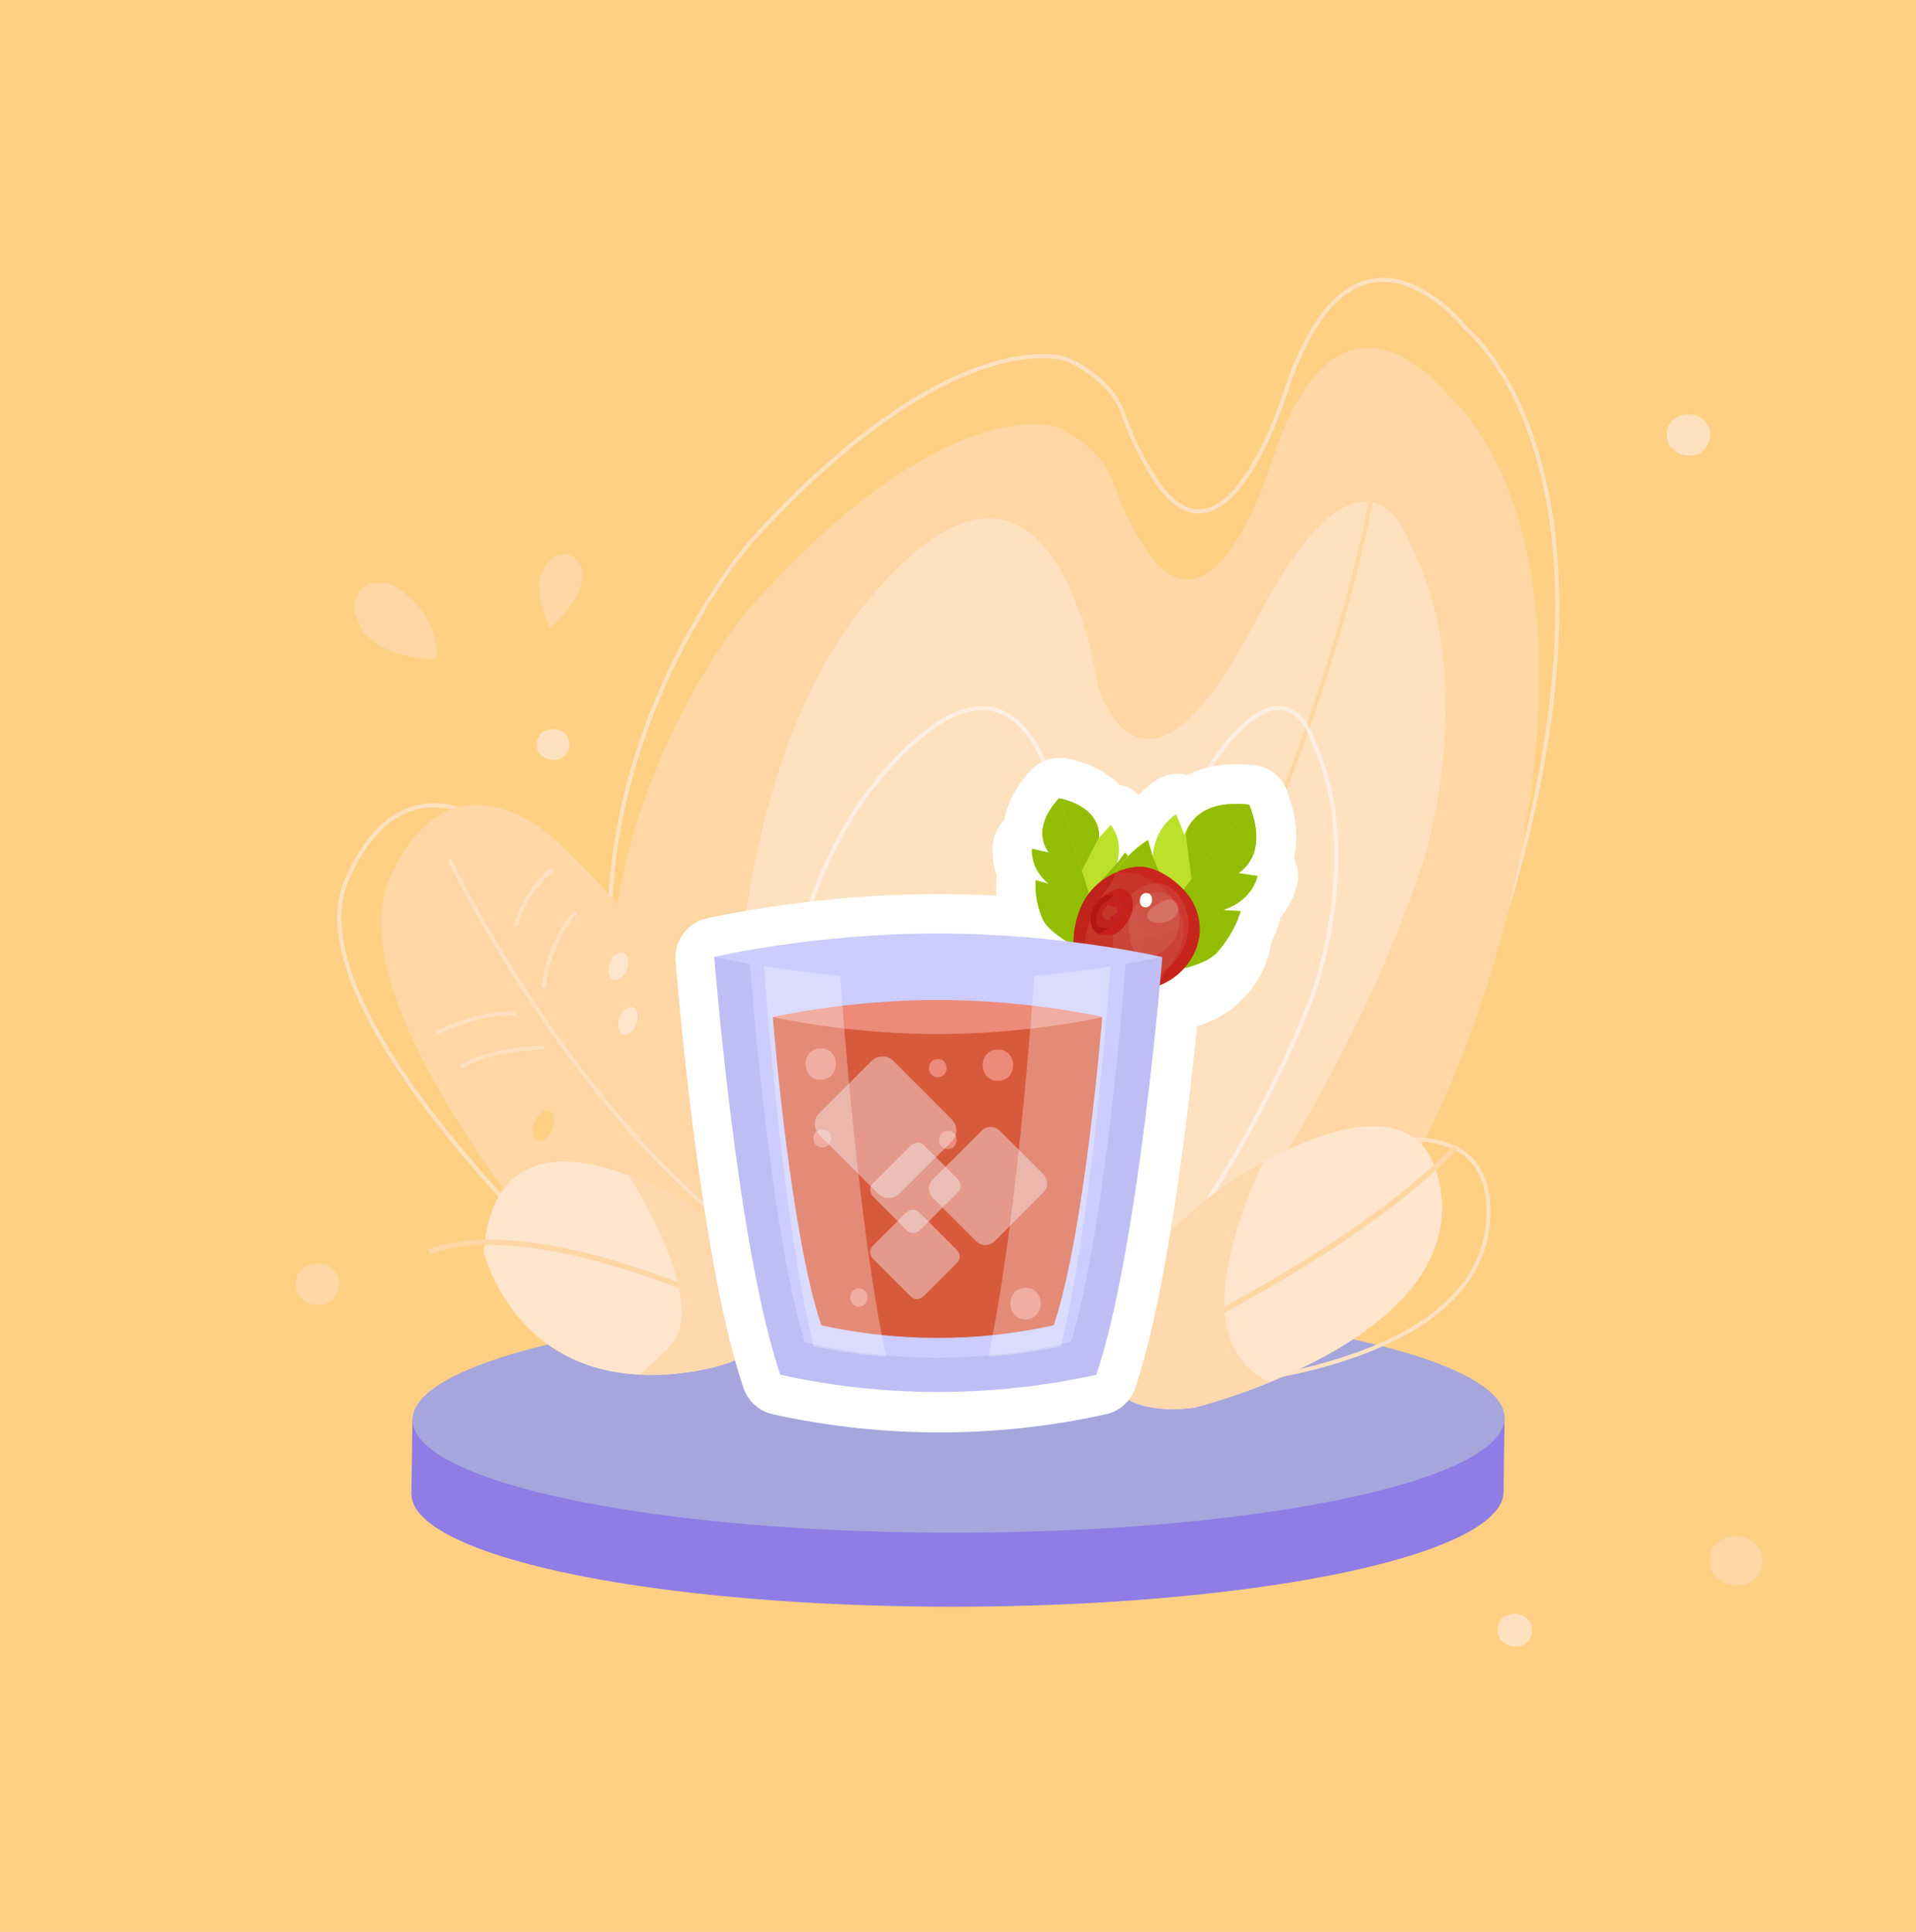 <?xml version="1.0" encoding="utf-8"?>
<!-- Generator: Adobe Illustrator 23.0.0, SVG Export Plug-In . SVG Version: 6.00 Build 0)  -->
<svg version="1.1" id="Capa_1" xmlns="http://www.w3.org/2000/svg" xmlns:xlink="http://www.w3.org/1999/xlink" x="0px" y="0px"
	 viewBox="0 0 360 363" style="enable-background:new 0 0 360 363;" xml:space="preserve">
<style type="text/css">
	.st0{fill:#FFD084;}
	.st1{fill:none;stroke:#FFE1C0;stroke-width:0.757;stroke-miterlimit:10;}
	.st2{fill:#FFD6A4;}
	.st3{fill:none;stroke:#FFE1C0;stroke-width:0.75;stroke-miterlimit:10;}
	.st4{fill:#FFE1C0;}
	.st5{fill:none;stroke:#FFD6A4;stroke-width:0.75;stroke-miterlimit:10;}
	.st6{fill:none;stroke:#FFEFE1;stroke-width:0.748;stroke-miterlimit:10;}
	.st7{fill:#8F7CE5;}
	.st8{fill:#A6A6DD;}
	.st9{fill:#FFE5CC;}
	.st10{fill:none;stroke:#FFD6A4;stroke-miterlimit:10;}
	.st11{clip-path:url(#SVGID_2_);fill:#FFD8AE;}
	.st12{clip-path:url(#SVGID_4_);fill:#FFD8AE;}
	.st13{fill:none;stroke:#FFFFFF;stroke-width:15;stroke-linejoin:round;stroke-miterlimit:10;}
	.st14{fill:#BDE02B;}
	.st15{fill:#93BD03;}
	.st16{clip-path:url(#SVGID_6_);}
	.st17{fill:#C9271D;}
	.st18{fill:#C0231C;}
	.st19{opacity:0.1;clip-path:url(#SVGID_8_);fill:#C0231C;}
	.st20{opacity:0.17;fill:#C9271D;}
	.st21{opacity:8.000000e-02;fill:#FFFFFF;}
	.st22{opacity:0.17;}
	.st23{fill:#FFFFFF;}
	.st24{fill:#C72126;}
	.st25{clip-path:url(#SVGID_10_);}
	.st26{fill:#B31613;}
	.st27{fill:#C71F1A;}
	.st28{fill:#BEBEF4;}
	.st29{fill:#CCCCFF;}
	.st30{fill:#D85A3D;}
	.st31{fill:#ED8A7A;}
	.st32{display:none;}
	.st33{display:inline;}
	.st34{fill:#7D990A;}
	.st35{fill:#FAFFCE;}
	.st36{fill:#C6DA45;}
	.st37{opacity:0.3;}
	.st38{opacity:0.3;fill:#FFFEFF;enable-background:new    ;}
	.st39{opacity:0.4;fill:#F5F7FC;enable-background:new    ;}
</style>
<g id="fondo">
	<g>
		<g id="Rectángulo_556">
			<rect y="-0.1" class="st0" width="360" height="363.3"/>
			<rect x="0.5" y="0.4" class="st0" width="359" height="362.2"/>
		</g>
		<path class="st1" d="M228.1,258.3c0,0,43.9-35.1,59.7-104.9c15.8-69.8-12.4-91.7-12.4-91.7S254.9,35.3,242,72.3
			c0,0-11.1,37.2-24.4,18.6c0,0-4-5.6-6.5-13c-2.5-7.3-11-10.5-11-10.5s-21.4-7.3-59.4,34.8c0,0-30.9,35.9-25.5,83.1
			s10.5,56.8,10.5,56.8L228.1,258.3z"/>
		<path class="st2" d="M225.9,271.1c0,0,43.1-35.1,58.6-104.9s-12.2-91.7-12.2-91.7s-20.1-26.4-32.8,10.6c0,0-10.9,37.2-23.9,18.6
			c0,0-3.9-5.6-6.4-13c-2.5-7.3-10.8-10.5-10.8-10.5s-21-7.3-58.2,34.8c0,0-30.3,35.9-25,83.1s10.3,56.8,10.3,56.8L225.9,271.1z"/>
		<path class="st3" d="M114.9,245.6c0,0-61.2-54.4-49.7-80.4s30.9-7.5,30.9-7.5s25.7,22.6,47.9,63.9L114.9,245.6z"/>
		<path class="st2" d="M115.8,249.7c0,0-54.1-58.6-42.6-84.6s30.9-7.5,30.9-7.5s25.7,22.6,47.9,63.9L115.8,249.7z"/>
		<path class="st4" d="M206.4,265c0,0,41.3-44.5,60.9-102.7c0,0,11.1-34-2.3-60c0,0-8.2-25.8-29.3,14.8S206.3,129,206.3,129
			s-8.1-59.5-44-15.2s-22.9,140.1-22.9,140.1L206.4,265z"/>
		<path class="st5" d="M191.1,241.3c0,0,54.3-73,68-155.4"/>
		<path class="st6" d="M195.3,266c0,0,33.9-33.6,51.3-78.9c0,0,9.9-26.5,0.3-47.4c0,0-5.5-20.6-23.5,10.6s-23.4,8.4-23.4,8.4
			s-4.3-47.2-33.9-13.5s-22.8,109.6-22.8,109.6L195.3,266z"/>
		<g>
			
				<ellipse transform="matrix(1 -1.876222e-03 1.876222e-03 1 -0.526 0.338)" class="st7" cx="179.9" cy="280.5" rx="102.6" ry="21.4"/>
			<polygon class="st7" points="282.5,280.3 282.7,266.4 77.5,266.8 77.3,280.7 			"/>
			
				<ellipse transform="matrix(1 -1.876222e-03 1.876222e-03 1 -0.5 0.338)" class="st8" cx="180.1" cy="266.6" rx="102.6" ry="21.4"/>
		</g>
		<path class="st3" d="M239.7,220.4c0,0,41.8-19.1,39.9,9s-53,30.9-53,30.9s-15.5-0.3-14.5-10.3C213.2,240,218.5,230.9,239.7,220.4z
			"/>
		<path class="st9" d="M229.9,222.9c0,0,37.6-26.4,40.9,1.5c3.2,27.9-46.4,40.1-46.4,40.1S209,267,208.2,257
			C207.3,247,211,237.1,229.9,222.9z"/>
		<path class="st10" d="M208.2,257c0,0,44.4-19.6,65.3-41.4"/>
		<g>
			<g>
				<g>
					<g>
						<g>
							<g>
								<defs>
									<path id="SVGID_1_" d="M229.9,222.9c0,0,37.6-26.4,40.9,1.5c3.2,27.9-46.4,40.1-46.4,40.1S209,267,208.2,257
										C207.3,247,211,237.1,229.9,222.9z"/>
								</defs>
								<clipPath id="SVGID_2_">
									<use xlink:href="#SVGID_1_"  style="overflow:visible;"/>
								</clipPath>
								<path class="st11" d="M240.9,211.5c0,0-27.3,46.6,4.8,50c21.5,2.3-22.9,11.5-22.9,11.5l-20.3-4.6l-1.3-29l20-22.9
									L240.9,211.5z"/>
							</g>
						</g>
					</g>
				</g>
			</g>
		</g>
		<g>
			<path class="st9" d="M128.2,225.7c0,0-34.9-21.9-37.3,9.5c0,0,6.5,28.1,39.9,22.4C164.1,251.8,128.2,225.7,128.2,225.7z"/>
		</g>
		<path class="st10" d="M143,248.3c0,0-40.9-21-62.4-13.1"/>
		<g>
			<g>
				<g>
					<g>
						<g>
							<g>
								<defs>
									<path id="SVGID_3_" d="M128.2,225.7c0,0-34.9-21.9-37.3,9.5c0,0,6.5,28.1,39.9,22.4C164.1,251.8,128.2,225.7,128.2,225.7z"
										/>
								</defs>
								<clipPath id="SVGID_4_">
									<use xlink:href="#SVGID_3_"  style="overflow:visible;"/>
								</clipPath>
								<path class="st12" d="M124.1,218.3h-4h-3.6c0,0,17.6,26,9.4,34.6c-8.2,8.6-9.4,6.7-9.4,6.7l19.6,1.8l15.9-7.2l1.2-14.3
									l-16-11.9L124.1,218.3z"/>
							</g>
						</g>
					</g>
				</g>
			</g>
		</g>
		<path class="st3" d="M84.5,161.6c0,0,21.6,45.3,54.6,70.4"/>
		<path class="st3" d="M103.9,163.3c0,0-5.4,4-7,10.8"/>
		<path class="st3" d="M108.2,171.4c0,0-5.3,5.3-6,14.2"/>
		<path class="st3" d="M96.9,190.4c0,0-6.3-0.5-14.9,3.7"/>
		<path class="st3" d="M102.2,196.8c0,0-10.9,0.4-15.6,3.7"/>
		<path class="st2" d="M109.5,107.7c0.1,4-3.4,7.8-6.2,10.4c-1-2.4-1.9-5-2-7.6c-0.1-2,0.7-4,2.2-5.3c0.5-0.4,1-0.8,1.7-0.9
			c0.4-0.1,0.7-0.2,1.1-0.2C108,104.3,109.4,105.9,109.5,107.7z"/>
		<path class="st2" d="M81.9,123.8c-3.1,0.3-9-1.1-11.6-3.2c-2.3-1.7-2.3-2.2-3.4-4.9c-1-2.7,0.6-5.9,3.6-6.2
			c1.5-0.2,3.1,0.2,4.3,1.1C79.1,113.4,82.6,118.4,81.9,123.8z"/>
		<path class="st4" d="M105.6,142.4c-1.9,1.1-5-0.2-4.7-2.6c-0.2-2.8,4.1-3.8,5.6-1.6C107.5,139.5,106.9,141.6,105.6,142.4z"/>
		<path class="st4" d="M319.5,85.1c-2.6,1.4-6.6-0.3-6.3-3.5c-0.2-3.8,5.5-5.1,7.4-2.1C322,81.2,321.3,83.9,319.5,85.1z"/>
		<path class="st2" d="M328.9,297.3c-3.1,1.7-7.9-0.3-7.6-4.2c-0.3-4.5,6.6-6.1,8.9-2.5C331.9,292.6,331,295.9,328.9,297.3z"/>
		<path class="st4" d="M286.4,309c-2,1.1-5.2-0.2-5-2.8c-0.2-3,4.3-4,5.8-1.7C288.4,305.9,287.9,308.1,286.4,309z"/>
		<path class="st2" d="M61.9,244.7c-2.6,1.4-6.6-0.3-6.3-3.5c-0.2-3.8,5.5-5.1,7.4-2.1C64.4,240.8,63.7,243.5,61.9,244.7z"/>
		
			<ellipse transform="matrix(0.351 -0.936 0.936 0.351 -94.421 226.717)" class="st9" cx="116.3" cy="181.4" rx="2.7" ry="1.7"/>
		
			<ellipse transform="matrix(0.351 -0.936 0.936 0.351 -102.867 234.974)" class="st9" cx="118" cy="191.7" rx="2.7" ry="1.7"/>
		
			<ellipse transform="matrix(0.351 -0.936 0.936 0.351 -131.59 232.932)" class="st0" cx="102.2" cy="211.4" rx="3" ry="1.8"/>
	</g>
</g>
<path class="st13" d="M236.4,164.6l-3.6-0.5c1-0.7,5.1-3.9,2.3-12c-0.1-0.3-0.2-0.6-0.3-0.9c-3.9-0.4-6.5,0.2-8.3,1.1
	c-3,1.6-3.6,4.2-3.7,4.4l-1.5-3.8c-4.1,2.7-4.4,7.7-4.4,7.9l-0.9-3.1c0,0-1.7,0.9-3.8,3c-0.3-0.4-0.5-0.7-0.5-0.7l-0.1,0.1
	c0,0-0.1-0.1-0.1-0.1l-1.5,2c0-0.2,1.3-4-1.2-7.2l-2.2,2.4c0.1-0.4,0.7-5.6-7.5-7.3c-0.3,0.4-0.7,0.7-0.9,1.1
	c-1.7,2.2-2.2,4-2.2,5.5c0,1.9,0.9,3.2,1.1,3.6l-3.1-0.7c-0.2,4.3,3.1,6.5,3.2,6.6l-2.5-0.7c0,0-0.4,3.3,1.3,7.3
	c1.8,4,12.9,8.4,12.9,8.4s0.1-0.1,0.2-0.4c0.3,1.7,0.6,2.9,0.6,2.9s14.6-0.4,18.7-4.3l0,0c0,0,0,0,0,0c0,0,0.1,0,0.1-0.1
	c3.7-4,4.7-8,4.7-8l-3.3-0.2C230,170.9,234.9,169.7,236.4,164.6z"/>
<path class="st13" d="M227.9,166.8c-2.1-2.1-5.6-4.3-8.6-3.9c-3.3,0.4-6.9,2.4-8.9,5.5c-1.2,1.7-1.9,3.7-2.3,5.8
	c-0.2,1.2-0.3,2.5-0.2,3.8c-7.7-1.2-19-2.5-31.5-2.5c-23.2,0-42,4.4-42,4.4s4.3,54.7,12.4,78.5l1.8,0.4c18.4,3.8,37.4,3.8,55.8,0
	l1.8-0.4c6.3-18.8,10.4-56.9,11.8-72c3-0.1,6-0.8,8.6-2.6c2.8-2,5-5.5,4.9-9.2C231.3,171.5,229.9,168.7,227.9,166.8z"/>
<g>
	<g>
		<g>
			<g>
				<g>
					<path class="st14" d="M199,150l9.8,31.1c0,0,6.6-10.1,5.7-14.2l0,0c-0.9-4.3-3.1-6.7-3.1-6.7l-1.5,2c0-0.2,1.3-4-1.2-7.2
						l-2.2,2.4l0,0C206.5,157,207.1,151.8,199,150z"/>
					<path class="st15" d="M199,150l4.3,13.5l3.2-6.2l0,0C206.5,157,207.1,151.8,199,150z"/>
					<path class="st15" d="M204.6,167.9l2.6,7.9l7.3-8.9l0,0c-0.9-4.3-3.1-6.7-3.1-6.7l-1.5,2L204.6,167.9z"/>
				</g>
				<g>
					<path class="st14" d="M199,150l9.8,31.1c0,0-11.1-4.4-12.9-8.4l0,0c-1.7-4-1.3-7.3-1.3-7.3l2.5,0.7c-0.1-0.1-3.4-2.4-3.2-6.6
						l3.2,0.7l0,0C197,160,193.4,156.1,199,150z"/>
					<path class="st15" d="M199,150l4.3,13.5l-6.2-3.2l0,0C197,160,193.4,156.1,199,150z"/>
					<path class="st15" d="M204.6,167.9l2.6,7.9l-11.1-3l0,0c-1.7-4-1.3-7.3-1.3-7.3l2.5,0.7L204.6,167.9z"/>
				</g>
			</g>
			<path class="st15" d="M199,150l9.8,31.1c0,0-11.1-4.4-12.9-8.4l0,0c-1.7-4-1.3-7.3-1.3-7.3l2.5,0.7c-0.1-0.1-3.4-2.4-3.2-6.6
				l3.2,0.7l0,0C197,160,193.4,156.1,199,150z"/>
		</g>
		<g>
			<g>
				<g>
					<path class="st14" d="M234.7,151.2l-25.1,32.4c0,0-3.4-14.6-0.5-19.2l0,0c3-4.6,6.6-6.6,6.6-6.6l0.9,3.1c0-0.2,0.2-5.2,4.4-7.9
						l1.5,3.8l0,0C222.9,156.4,224.3,150,234.7,151.2z"/>
					<path class="st15" d="M234.7,151.2l-10.8,14.1l-1.1-8.6l0,0C222.9,156.4,224.3,150,234.7,151.2z"/>
					<path class="st15" d="M220.4,169.9l-6.4,8.2l-4.9-13.6l0,0c3-4.6,6.6-6.6,6.6-6.6l0.9,3.1L220.4,169.9z"/>
				</g>
				<g>
					<path class="st14" d="M234.7,151.2l-25.1,32.4c0,0,14.9-0.4,18.8-4.4l0,0c3.7-4,4.7-8,4.7-8l-3.3-0.2c0.1-0.1,5.1-1.3,6.5-6.4
						l-4.1-0.6l0,0C232.8,164,238.6,160.9,234.7,151.2z"/>
					<path class="st15" d="M234.7,151.2l-10.8,14.1l8.6-1.1l0,0C232.8,164,238.6,160.9,234.7,151.2z"/>
					<path class="st15" d="M220.4,169.9l-6.4,8.2l14.3,1.3l0,0c3.7-4,4.7-8,4.7-8l-3.3-0.2L220.4,169.9z"/>
				</g>
			</g>
			<path class="st15" d="M234.7,151.2l-25.1,32.4c0,0,14.9-0.4,18.8-4.4l0,0c3.7-4,4.7-8,4.7-8l-3.3-0.2c0.1-0.1,5.1-1.3,6.5-6.4
				l-4.1-0.6l0,0C232.8,164,238.6,160.9,234.7,151.2z"/>
		</g>
		<g>
			<g>
				<g>
					<defs>
						<path id="SVGID_5_" d="M204.3,168.3c-1.2,1.7-1.9,3.7-2.3,5.8c-0.7,3.6-0.2,7.7,2.3,10c1.8,1.7,4.3,2.1,6.7,2.2
							c3.3,0.1,6.7-0.6,9.5-2.6c2.8-2,5-5.5,4.9-9.2c0-3-1.4-5.8-3.4-7.7c-2.1-2.1-5.6-4.3-8.6-3.9
							C209.9,163.3,206.4,165.3,204.3,168.3z"/>
					</defs>
					<use xlink:href="#SVGID_5_"  style="overflow:visible;fill:#C73728;"/>
					<clipPath id="SVGID_6_">
						<use xlink:href="#SVGID_5_"  style="overflow:visible;"/>
					</clipPath>
					<g class="st16">
						<g>
							<path class="st17" d="M209,163.3c0.8,0.7,3.4,0.7,4.4,0.9c1.1,0.2,2.6,1,3.6,1.6c2,1.1,3.5,2.9,4.5,5.1
								c1,2.2,1.2,4.7,0.3,6.9c-1.1,2.6-2.5,4.5-4,6.7c-0.6,0.8-0.6,2.1,0.4,2c5-0.6,8.7-7.2,8.4-12.5c-0.3-5.7-4.3-10.4-9.1-11.8
								c-1.3-0.4-2.6-0.5-3.9-0.4c-1.1,0.1-4.2-0.2-4.8,0.9c-0.1,0.2,1.4,1.1,1.6,1.3L209,163.3z"/>
						</g>
					</g>
					<g class="st16">
						<g>
							<path class="st18" d="M207.8,163.4c-1.6,0.3-2.8,1.8-3.8,3.1c-1.2,1.5-2.1,3.1-2.9,4.9c-1.3,3-1.8,6.5-1,9.7
								c0.9,3.5,3,6,6,7.3c1.5,0.6,3.2,0.9,4.9,0.9c1.9,0,3.6-0.5,5.4-1.3c0.6-0.3,1.1-0.8,1.1-1.5c0-0.1,0-0.3,0-0.4
								c-0.2-0.7,0.1-0.9-0.6-1c-1.6-0.2-3.8-0.5-5.4-0.5c-1.2,0-2.4-0.1-3.6-0.5c-1-0.4-2-0.9-2.7-1.8c-0.6-0.8-1-1.8-1.2-2.8
								c-0.5-2.4,0.1-4.9,1-7.3c0.5-1.2,1.2-2.4,1.9-3.6c0.8-1.3,2.7-3.4,2.8-4.9C210,162.9,208.3,163.3,207.8,163.4L207.8,163.4z"
								/>
						</g>
					</g>
				</g>
				<g>
					<defs>
						<path id="SVGID_7_" d="M204.3,168.3c-1.2,1.7-1.9,3.7-2.3,5.8c-0.7,3.6-0.2,7.7,2.3,10c1.8,1.7,4.3,2.1,6.7,2.2
							c3.3,0.1,6.7-0.6,9.5-2.6c2.8-2,5-5.5,4.9-9.2c0-3-1.4-5.8-3.4-7.7c-2.1-2.1-5.6-4.3-8.6-3.9
							C209.9,163.3,206.4,165.3,204.3,168.3z"/>
					</defs>
					<clipPath id="SVGID_8_">
						<use xlink:href="#SVGID_7_"  style="overflow:visible;"/>
					</clipPath>
					<path class="st19" d="M224.4,172.9c-3.9,2.5-8.4,3.9-12.6,2.3c-1.8-0.7-3.9-1.9-4.6-3.9c-0.4-0.9-0.5-2.1-0.5-3.1
						c0-0.5,0-1.1,0.2-1.6c0-0.1,0-0.1,0-0.2c0.1-0.1,0.1-0.3,0.1-0.4c0,0,0,0,0-0.1c0-0.1,0.1-0.2,0.1-0.3c0.8,0.3,1.6-0.8,1-1.7
						c-0.5-0.8-1.3-0.6-2-0.2c-0.7-0.5-1.6-0.6-2.4,0.2c-0.7,0.7-1.1,1.6-1.3,2.6c-0.5,1.1-0.9,2.2-1.2,3.3
						c-0.1,0.3-0.1,0.6-0.2,0.9c-0.4,0.3-0.6,0.7-0.8,1.2c-0.3,1-0.3,1.7,0,2.5c0.2,2.8,0.6,5.5,2.1,7.7c1.7,2.7,4.7,4.1,7.4,5
						c3.4,1.1,6.6,0.2,9.9-1.3c2.6-1.2,5.3-2.8,6.8-5.7c0.5-1,0.3-2.2-0.2-2.9c0.4-0.6,0.7-1.2,0.9-1.9
						C227.5,173.7,226,171.9,224.4,172.9z"/>
					<path class="st19" d="M225.3,176.4c-4.7,3-10.1,4.7-15.2,2.8c-2.1-0.8-4.7-2.3-5.6-4.7c-0.4-1.1-0.6-2.5-0.6-3.7
						c0-0.7,0-1.3,0.2-1.9c0-0.1,0-0.1,0-0.2c0.1-0.2,0.1-0.3,0.1-0.5c0,0,0-0.1,0-0.1c0-0.1,0.1-0.3,0.2-0.4c0.9,0.4,1.9-0.9,1.2-2
						c-0.6-0.9-1.5-0.8-2.4-0.3c-0.8-0.7-1.9-0.7-2.8,0.3c-0.8,0.9-1.3,2-1.5,3.2c-0.6,1.3-1.1,2.6-1.4,4c-0.1,0.4-0.2,0.7-0.2,1.1
						c-0.4,0.3-0.8,0.8-0.9,1.4c-0.3,1.2-0.3,2.1-0.1,3c0.2,3.3,0.8,6.6,2.5,9.3c2.1,3.2,5.6,4.9,9,6c4.1,1.3,8,0.2,11.9-1.6
						c3.2-1.4,6.4-3.4,8.2-6.8c0.6-1.2,0.4-2.6-0.3-3.5c0.5-0.7,0.8-1.4,1-2.3C229.1,177.4,227.2,175.2,225.3,176.4z"/>
					<path class="st19" d="M224.4,178.5c-4.3,3.6-9.6,6-14.9,4.8c-2.2-0.5-4.9-1.7-6.1-3.9c-0.5-1.1-0.9-2.4-1-3.6
						c-0.1-0.6-0.1-1.3,0-1.9c0-0.1,0-0.1,0-0.2c0-0.2-0.4-3.7-1.2-3.1c-0.9-0.5-2-0.5-2.8,0.7c-0.7,1-1.1,2.1-1.2,3.3
						c-0.4,1.4-0.8,2.7-1,4.1c0,0.4-0.1,0.7-0.1,1.1c-0.4,0.4-0.7,0.9-0.8,1.5c-0.2,1.2-0.1,2.1,0.3,3c0.5,3.3,1.5,6.4,3.5,8.9
						c2.4,2.9,6.1,4.1,9.6,4.8c4.2,0.8,8-0.9,11.7-3.1c3-1.8,6.1-4.2,7.5-7.8c0.5-1.3,0.1-2.6-0.6-3.4c0.4-0.7,0.7-1.5,0.8-2.4
						C228.4,179,226.3,177,224.4,178.5z"/>
				</g>
				<path class="st20" d="M219.2,167.2c-0.3-0.3-4.6-3.8-6.5-3.4c-0.7,0.1-1.3,0.5-1.7,1.1c-0.9,0.9-1.3,2.5-0.1,3.6
					c0.6,0.6,1.2,1.2,1.6,1.8c0.2,0.4,0.4,0.8,0.6,1.2c0.6,1.3,1.1,2.7,1.6,4.2c0,0.2,0.1,0.3,0.1,0.5c0,0.3,0,0.5-0.1,0.8
					c-0.1,1.2-0.1,2.4,0.7,3.3c0.6,0.7,1.4,1,2.3,0.9c1.9-0.2,3.2-1.9,3.8-3.8C222.6,173.9,221.6,169.4,219.2,167.2z"/>
				<path class="st21" d="M215.4,166.3c-3.8,1.3-6.3,5.6-6.3,9.8c0,1,0.1,1.9,0.3,2.8c0.2,1.3,0.5,2.5,1.3,3.5
					c1.4,1.7,3.7,2,5.7,1.2c3.7-1.3,6.7-5,6.9-9.4C223.5,169.4,220,164.7,215.4,166.3z"/>
				<path class="st21" d="M216.3,167.8c-2.5,0.9-4.2,3.7-4.2,6.6c0,0.6,0.1,1.3,0.2,1.9c0.1,0.9,0.4,1.7,0.9,2.4
					c1,1.2,2.5,1.3,3.8,0.8c2.5-0.9,4.5-3.3,4.6-6.3C221.8,169.9,219.5,166.8,216.3,167.8z"/>
				<g class="st22">
					<path class="st23" d="M215.8,172.8c0.6,0.6,1.6,0.7,2.5,0.6c1.1-0.2,2-0.5,2.7-1.5c1-1.2,0.1-2.9-1.2-2.9
						c-0.9,0-1.5,0.5-2.3,0.9c-0.5,0.3-1.4,0.8-1.7,1.4C215.5,171.7,215.4,172.4,215.8,172.8L215.8,172.8z"/>
				</g>
				<g>
					<path class="st24" d="M208.4,170.1c0.3,0.2,0.6,0.3,0.9,0.3c0.2,0,0.5-0.1,0.6,0.2c0.5,1.3-1.3,1.3-1.4,2
						c0,0.4,0.1,0.6,0.3,0.7c0.5,0.4,1.3-0.4,1.7-1c0.5-0.6,0.7-1.6,0.5-2.5c-0.2-0.9-0.7-1.3-1.3-1.3c-0.4,0-1.3,0.1-1.5,1
						C208.3,169.8,208.3,170.1,208.4,170.1L208.4,170.1z"/>
				</g>
				<g>
					<defs>
						<path id="SVGID_9_" d="M211.2,167.2c-0.7-0.3-1.3-0.2-2,0.2c-0.3,0-0.6,0.2-0.9,0.4c-0.9,0.6-2,1.3-2.7,2.5
							c-0.6,1-0.9,2.5-0.5,3.7c0.5,1.5,1.7,1.6,2.7,1.7c1.1,0.1,2.2-0.2,3.1-1.3c0.8-0.9,1.8-2.4,1.9-4
							C213,168.7,212.2,167.5,211.2,167.2z M209.8,172.4c-0.5,0.4-1.9,0.6-2.3,0.2c-0.9-0.9,0-1.9,0.2-2.1c0.3-0.3,0.7-0.7,1.1-0.8
							c0,0,1.5-0.6,1.9,0C211.3,171,210.2,172.1,209.8,172.4z"/>
					</defs>
					<use xlink:href="#SVGID_9_"  style="overflow:visible;fill:#C0231C;"/>
					<clipPath id="SVGID_10_">
						<use xlink:href="#SVGID_9_"  style="overflow:visible;"/>
					</clipPath>
					<g class="st25">
						<path class="st26" d="M209.5,167.1c-0.6-0.5-0.9-0.9-1.6-0.7c-0.7,0.1-1.3,0.5-1.9,1.1c-1.1,1.1-1.9,3.1-2,5.2
							c-0.1,2,0.6,3.9,1.7,4.8c1.1,0.9,3.1,1,3.8-1.1c0.2-0.6,0.2-1.3-0.2-1.7c-1-1-3.6,0.9-3.3-2.2c0.1-1.1,0.7-2,1.2-2.6
							c0.4-0.4,0.8-0.6,1.2-0.9c0.4-0.3,0.7-0.7,1-1.1C209.6,167.6,209.6,167.2,209.5,167.1L209.5,167.1z"/>
					</g>
					<g class="st25">
						<path class="st27" d="M206.8,168.6c2.1-0.8,3.8-0.9,4.4,1.6c0.5,2.6-2.7,4.2-4.3,5c-0.6,0.3,0.6,1.4,1.1,1.9
							c1.2,1.2,3.1-0.3,4.1-1.8c1.2-1.7,1.9-4.3,1.3-6.6c-1-4.1-5.3-5.2-7.3-1.6C205.7,167.9,206.3,168.8,206.8,168.6L206.8,168.6z"
							/>
					</g>
				</g>
				<g>
					<path class="st23" d="M215.2,170.5c1.6,0,1.7-2.7,0.2-2.7C213.9,167.7,213.7,170.5,215.2,170.5L215.2,170.5z"/>
				</g>
			</g>
		</g>
		<g>
			<path class="st28" d="M176.2,179.8h-42c0,0,4.3,54.7,12.4,78.5l1.8,0.4c18.4,3.8,37.4,3.8,55.8,0l1.8-0.4
				c8-23.8,12.4-78.5,12.4-78.5L176.2,179.8L176.2,179.8z"/>
			<path class="st29" d="M176.2,179.8h-35.4c0,0,3.6,50.4,10.4,72.4l1.5,0.3c15.5,3.5,31.5,3.5,47,0l1.5-0.3
				c6.8-22,10.4-72.4,10.4-72.4L176.2,179.8L176.2,179.8z"/>
			<g>
				<g>
					<path class="st30" d="M176.2,191.1h-31c0,0,3.2,40.3,9.1,57.9l1.3,0.3c13.6,2.8,27.6,2.8,41.1,0l1.3-0.3
						c5.9-17.6,9.1-57.9,9.1-57.9H176.2z"/>
				</g>
				<path class="st31" d="M192.7,242c-3.8,0-3.8,5.9,0,5.9C196.5,247.8,196.5,242,192.7,242z"/>
				<g class="st32">
					<g class="st33">
						<circle class="st34" cx="182.3" cy="233.7" r="15.3"/>
					</g>
					<g class="st33">
						<ellipse class="st35" cx="182.3" cy="233.7" rx="14.3" ry="14.3"/>
					</g>
					<g class="st33">
						<ellipse class="st15" cx="182.3" cy="233.7" rx="12.1" ry="12.1"/>
					</g>
					<g class="st33">
						<path class="st36" d="M190.6,233.7c0,4.6-3.7,8.3-8.3,8.3s-8.3-3.7-8.3-8.3s3.7-8.3,8.3-8.3S190.6,229.1,190.6,233.7z"/>
					</g>
					<g class="st33">
						<g>
							<rect x="181.3" y="220.2" class="st35" width="2" height="27.4"/>
						</g>
						<g>
							<rect x="168.6" y="232.9" class="st35" width="27.4" height="2"/>
						</g>
					</g>
					<g class="st33">
						<g>
							
								<rect x="168.6" y="232.9" transform="matrix(0.707 -0.707 0.707 0.707 -111.984 197.398)" class="st35" width="27.4" height="2"/>
						</g>
						<g>
							
								<rect x="181.3" y="220.2" transform="matrix(0.707 -0.707 0.707 0.707 -111.98 197.403)" class="st35" width="2" height="27.4"/>
						</g>
						<g class="st37">
							<circle class="st34" cx="182.3" cy="233.7" r="15.3"/>
						</g>
					</g>
				</g>
				<path class="st31" d="M207.2,191.1c0,0-13.9,3.2-31,3.2s-31-3.2-31-3.2s13.9-3.2,31-3.2S207.2,191.1,207.2,191.1z"/>
				<path class="st31" d="M187.5,197.2c-3.8,0-3.8,5.9,0,5.9C191.3,203.1,191.3,197.2,187.5,197.2z"/>
				<path class="st31" d="M154.2,197c-3.8,0-3.8,5.9,0,5.9C158,202.8,158,197,154.2,197z"/>
				<path class="st31" d="M178.1,212.5c-2.2,0-2.2,3.4,0,3.4S180.3,212.5,178.1,212.5z"/>
				<path class="st31" d="M176.2,199c-2.2,0-2.2,3.4,0,3.4S178.4,199,176.2,199z"/>
				<path class="st31" d="M161.4,242.1c-2.2,0-2.2,3.4,0,3.4C163.5,245.5,163.5,242.1,161.4,242.1z"/>
				<path class="st31" d="M154.5,212.2c-2.2,0-2.2,3.4,0,3.4C156.7,215.6,156.7,212.2,154.5,212.2z"/>
			</g>
		</g>
		<path class="st38" d="M166.5,254.9c-4.6-0.3-9.1-1-13.6-1.9c-6.2-24.6-9.5-73.2-9.5-73.2h14.2C157.6,179.8,160.7,228,166.5,254.9z
			"/>
		<path class="st38" d="M185.7,254.9c4.6-0.3,9.1-1,13.6-1.9c6.2-24.6,9.5-73.2,9.5-73.2h-14.2C194.6,179.8,191.5,228,185.7,254.9z"
			/>
		<path class="st29" d="M218.2,179.8c0,0-18.8,4.4-42,4.4s-42-4.4-42-4.4s18.8-4.4,42-4.4S218.2,179.8,218.2,179.8z"/>
		<g>
			<path class="st39" d="M178.8,210.3c1.2,1.2,1.2,3.1,0,4.2l-9.7,9.7c-1.2,1.2-3.1,1.2-4.2,0L154,213.3c-1.2-1.2-1.2-3.1,0-4.2
				l9.7-9.7c1.2-1.2,3.1-1.2,4.2,0L178.8,210.3z"/>
			<path class="st39" d="M186.9,233.2c-1,1-2.5,1-3.5,0l-8.1-8.1c-1-1-1-2.5,0-3.5l9.1-9.1c1-1,2.5-1,3.5,0l8.1,8.1c1,1,1,2.5,0,3.5
				L186.9,233.2z"/>
			<path class="st39" d="M172.9,231.1c-0.8,0.8-2,0.8-2.6,0l-6.2-6.2c-0.8-0.8-0.8-2,0-2.6l7-7c0.8-0.8,2-0.8,2.6,0l6.2,6.2
				c0.8,0.8,0.8,2,0,2.6L172.9,231.1z"/>
			<path class="st39" d="M164.1,236.6c-0.8-0.8-0.8-1.9,0-2.6l6.1-6.1c0.8-0.8,1.9-0.8,2.6,0l6.9,6.9c0.8,0.8,0.8,1.9,0,2.6
				l-6.1,6.1c-0.8,0.8-1.9,0.8-2.6,0L164.1,236.6z"/>
		</g>
	</g>
</g>
</svg>
